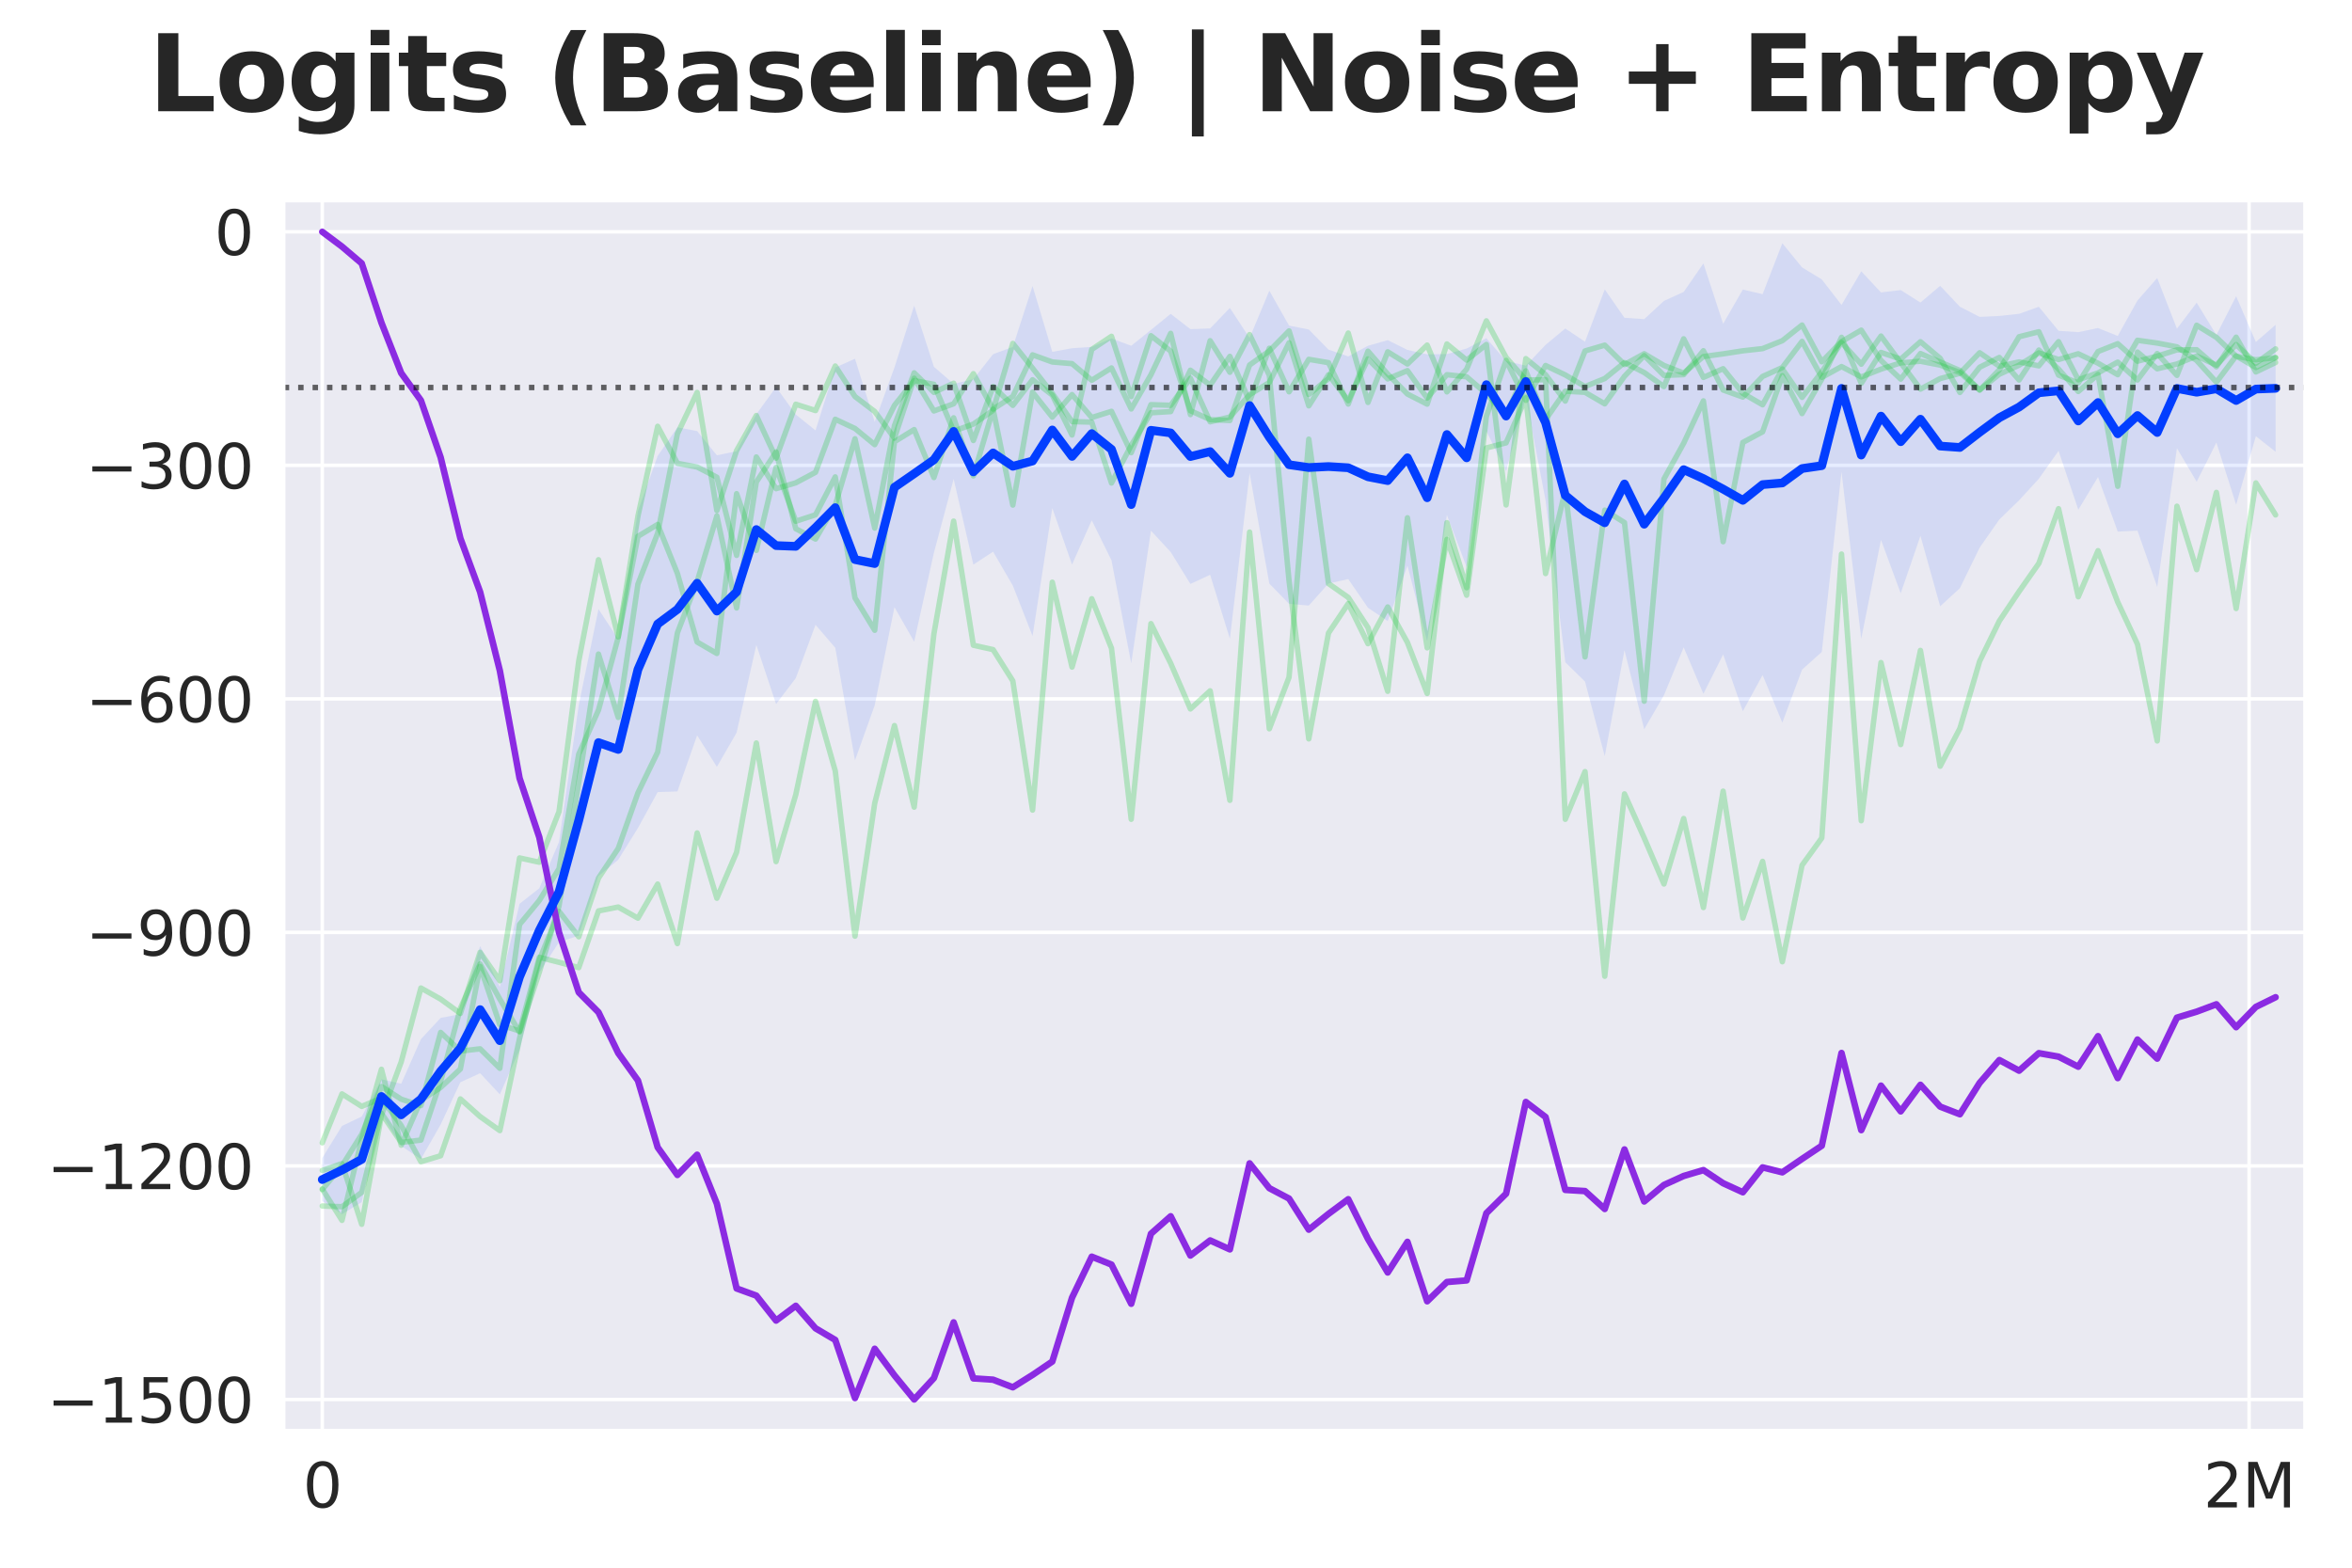<?xml version="1.0" encoding="utf-8" standalone="no"?>
<!DOCTYPE svg PUBLIC "-//W3C//DTD SVG 1.1//EN"
  "http://www.w3.org/Graphics/SVG/1.1/DTD/svg11.dtd">
<svg xmlns:xlink="http://www.w3.org/1999/xlink" width="540pt" height="360pt" viewBox="0 0 540 360" xmlns="http://www.w3.org/2000/svg" version="1.1">
 <defs>
  <style type="text/css">*{stroke-linejoin: round; stroke-linecap: butt}</style>
 </defs>
 <g id="figure_1">
  <g id="patch_1">
   <path d="M 0 360 
L 540 360 
L 540 0 
L 0 0 
z
" style="fill: #ffffff"/>
  </g>
  <g id="axes_1">
   <g id="patch_2">
    <path d="M 65.14 328.52 
L 529.2 328.52 
L 529.2 46.08 
L 65.14 46.08 
z
" style="fill: #eaeaf2"/>
   </g>
   <g id="matplotlib.axis_1">
    <g id="xtick_1">
     <g id="line2d_1">
      <path d="M 73.988 328.52 
L 73.988 46.08 
" clip-path="url(#p4210784217)" style="fill: none; stroke: #ffffff; stroke-width: 0.8; stroke-linecap: round"/>
     </g>
     <g id="text_1">
      <!-- 0 -->
      <g style="fill: #262626" transform="translate(69.534 346.158) scale(0.14 -0.14)">
       <defs>
        <path id="DejaVuSans-30" d="M 2034 4250 
Q 1547 4250 1301 3770 
Q 1056 3291 1056 2328 
Q 1056 1369 1301 889 
Q 1547 409 2034 409 
Q 2525 409 2770 889 
Q 3016 1369 3016 2328 
Q 3016 3291 2770 3770 
Q 2525 4250 2034 4250 
z
M 2034 4750 
Q 2819 4750 3233 4129 
Q 3647 3509 3647 2328 
Q 3647 1150 3233 529 
Q 2819 -91 2034 -91 
Q 1250 -91 836 529 
Q 422 1150 422 2328 
Q 422 3509 836 4129 
Q 1250 4750 2034 4750 
z
" transform="scale(0.016)"/>
       </defs>
       <use xlink:href="#DejaVuSans-30"/>
      </g>
     </g>
    </g>
    <g id="xtick_2">
     <g id="line2d_2">
      <path d="M 516.371 328.52 
L 516.371 46.08 
" clip-path="url(#p4210784217)" style="fill: none; stroke: #ffffff; stroke-width: 0.8; stroke-linecap: round"/>
     </g>
     <g id="text_2">
      <!-- 2M -->
      <g style="fill: #262626" transform="translate(505.877 346.158) scale(0.14 -0.14)">
       <defs>
        <path id="DejaVuSans-32" d="M 1228 531 
L 3431 531 
L 3431 0 
L 469 0 
L 469 531 
Q 828 903 1448 1529 
Q 2069 2156 2228 2338 
Q 2531 2678 2651 2914 
Q 2772 3150 2772 3378 
Q 2772 3750 2511 3984 
Q 2250 4219 1831 4219 
Q 1534 4219 1204 4116 
Q 875 4013 500 3803 
L 500 4441 
Q 881 4594 1212 4672 
Q 1544 4750 1819 4750 
Q 2544 4750 2975 4387 
Q 3406 4025 3406 3419 
Q 3406 3131 3298 2873 
Q 3191 2616 2906 2266 
Q 2828 2175 2409 1742 
Q 1991 1309 1228 531 
z
" transform="scale(0.016)"/>
        <path id="DejaVuSans-4d" d="M 628 4666 
L 1569 4666 
L 2759 1491 
L 3956 4666 
L 4897 4666 
L 4897 0 
L 4281 0 
L 4281 4097 
L 3078 897 
L 2444 897 
L 1241 4097 
L 1241 0 
L 628 0 
L 628 4666 
z
" transform="scale(0.016)"/>
       </defs>
       <use xlink:href="#DejaVuSans-32"/>
       <use xlink:href="#DejaVuSans-4d" transform="translate(63.623 0)"/>
      </g>
     </g>
    </g>
   </g>
   <g id="matplotlib.axis_2">
    <g id="ytick_1">
     <g id="line2d_3">
      <path d="M 65.14 321.37 
L 529.2 321.37 
" clip-path="url(#p4210784217)" style="fill: none; stroke: #ffffff; stroke-width: 0.8; stroke-linecap: round"/>
     </g>
     <g id="text_3">
      <!-- −1500 -->
      <g style="fill: #262626" transform="translate(10.778 326.689) scale(0.14 -0.14)">
       <defs>
        <path id="DejaVuSans-2212" d="M 678 2272 
L 4684 2272 
L 4684 1741 
L 678 1741 
L 678 2272 
z
" transform="scale(0.016)"/>
        <path id="DejaVuSans-31" d="M 794 531 
L 1825 531 
L 1825 4091 
L 703 3866 
L 703 4441 
L 1819 4666 
L 2450 4666 
L 2450 531 
L 3481 531 
L 3481 0 
L 794 0 
L 794 531 
z
" transform="scale(0.016)"/>
        <path id="DejaVuSans-35" d="M 691 4666 
L 3169 4666 
L 3169 4134 
L 1269 4134 
L 1269 2991 
Q 1406 3038 1543 3061 
Q 1681 3084 1819 3084 
Q 2600 3084 3056 2656 
Q 3513 2228 3513 1497 
Q 3513 744 3044 326 
Q 2575 -91 1722 -91 
Q 1428 -91 1123 -41 
Q 819 9 494 109 
L 494 744 
Q 775 591 1075 516 
Q 1375 441 1709 441 
Q 2250 441 2565 725 
Q 2881 1009 2881 1497 
Q 2881 1984 2565 2268 
Q 2250 2553 1709 2553 
Q 1456 2553 1204 2497 
Q 953 2441 691 2322 
L 691 4666 
z
" transform="scale(0.016)"/>
       </defs>
       <use xlink:href="#DejaVuSans-2212"/>
       <use xlink:href="#DejaVuSans-31" transform="translate(83.789 0)"/>
       <use xlink:href="#DejaVuSans-35" transform="translate(147.412 0)"/>
       <use xlink:href="#DejaVuSans-30" transform="translate(211.035 0)"/>
       <use xlink:href="#DejaVuSans-30" transform="translate(274.658 0)"/>
      </g>
     </g>
    </g>
    <g id="ytick_2">
     <g id="line2d_4">
      <path d="M 65.14 267.742 
L 529.2 267.742 
" clip-path="url(#p4210784217)" style="fill: none; stroke: #ffffff; stroke-width: 0.8; stroke-linecap: round"/>
     </g>
     <g id="text_4">
      <!-- −1200 -->
      <g style="fill: #262626" transform="translate(10.778 273.061) scale(0.14 -0.14)">
       <use xlink:href="#DejaVuSans-2212"/>
       <use xlink:href="#DejaVuSans-31" transform="translate(83.789 0)"/>
       <use xlink:href="#DejaVuSans-32" transform="translate(147.412 0)"/>
       <use xlink:href="#DejaVuSans-30" transform="translate(211.035 0)"/>
       <use xlink:href="#DejaVuSans-30" transform="translate(274.658 0)"/>
      </g>
     </g>
    </g>
    <g id="ytick_3">
     <g id="line2d_5">
      <path d="M 65.14 214.114 
L 529.2 214.114 
" clip-path="url(#p4210784217)" style="fill: none; stroke: #ffffff; stroke-width: 0.8; stroke-linecap: round"/>
     </g>
     <g id="text_5">
      <!-- −900 -->
      <g style="fill: #262626" transform="translate(19.686 219.433) scale(0.14 -0.14)">
       <defs>
        <path id="DejaVuSans-39" d="M 703 97 
L 703 672 
Q 941 559 1184 500 
Q 1428 441 1663 441 
Q 2288 441 2617 861 
Q 2947 1281 2994 2138 
Q 2813 1869 2534 1725 
Q 2256 1581 1919 1581 
Q 1219 1581 811 2004 
Q 403 2428 403 3163 
Q 403 3881 828 4315 
Q 1253 4750 1959 4750 
Q 2769 4750 3195 4129 
Q 3622 3509 3622 2328 
Q 3622 1225 3098 567 
Q 2575 -91 1691 -91 
Q 1453 -91 1209 -44 
Q 966 3 703 97 
z
M 1959 2075 
Q 2384 2075 2632 2365 
Q 2881 2656 2881 3163 
Q 2881 3666 2632 3958 
Q 2384 4250 1959 4250 
Q 1534 4250 1286 3958 
Q 1038 3666 1038 3163 
Q 1038 2656 1286 2365 
Q 1534 2075 1959 2075 
z
" transform="scale(0.016)"/>
       </defs>
       <use xlink:href="#DejaVuSans-2212"/>
       <use xlink:href="#DejaVuSans-39" transform="translate(83.789 0)"/>
       <use xlink:href="#DejaVuSans-30" transform="translate(147.412 0)"/>
       <use xlink:href="#DejaVuSans-30" transform="translate(211.035 0)"/>
      </g>
     </g>
    </g>
    <g id="ytick_4">
     <g id="line2d_6">
      <path d="M 65.14 160.486 
L 529.2 160.486 
" clip-path="url(#p4210784217)" style="fill: none; stroke: #ffffff; stroke-width: 0.8; stroke-linecap: round"/>
     </g>
     <g id="text_6">
      <!-- −600 -->
      <g style="fill: #262626" transform="translate(19.686 165.805) scale(0.14 -0.14)">
       <defs>
        <path id="DejaVuSans-36" d="M 2113 2584 
Q 1688 2584 1439 2293 
Q 1191 2003 1191 1497 
Q 1191 994 1439 701 
Q 1688 409 2113 409 
Q 2538 409 2786 701 
Q 3034 994 3034 1497 
Q 3034 2003 2786 2293 
Q 2538 2584 2113 2584 
z
M 3366 4563 
L 3366 3988 
Q 3128 4100 2886 4159 
Q 2644 4219 2406 4219 
Q 1781 4219 1451 3797 
Q 1122 3375 1075 2522 
Q 1259 2794 1537 2939 
Q 1816 3084 2150 3084 
Q 2853 3084 3261 2657 
Q 3669 2231 3669 1497 
Q 3669 778 3244 343 
Q 2819 -91 2113 -91 
Q 1303 -91 875 529 
Q 447 1150 447 2328 
Q 447 3434 972 4092 
Q 1497 4750 2381 4750 
Q 2619 4750 2861 4703 
Q 3103 4656 3366 4563 
z
" transform="scale(0.016)"/>
       </defs>
       <use xlink:href="#DejaVuSans-2212"/>
       <use xlink:href="#DejaVuSans-36" transform="translate(83.789 0)"/>
       <use xlink:href="#DejaVuSans-30" transform="translate(147.412 0)"/>
       <use xlink:href="#DejaVuSans-30" transform="translate(211.035 0)"/>
      </g>
     </g>
    </g>
    <g id="ytick_5">
     <g id="line2d_7">
      <path d="M 65.14 106.858 
L 529.2 106.858 
" clip-path="url(#p4210784217)" style="fill: none; stroke: #ffffff; stroke-width: 0.8; stroke-linecap: round"/>
     </g>
     <g id="text_7">
      <!-- −300 -->
      <g style="fill: #262626" transform="translate(19.686 112.177) scale(0.14 -0.14)">
       <defs>
        <path id="DejaVuSans-33" d="M 2597 2516 
Q 3050 2419 3304 2112 
Q 3559 1806 3559 1356 
Q 3559 666 3084 287 
Q 2609 -91 1734 -91 
Q 1441 -91 1130 -33 
Q 819 25 488 141 
L 488 750 
Q 750 597 1062 519 
Q 1375 441 1716 441 
Q 2309 441 2620 675 
Q 2931 909 2931 1356 
Q 2931 1769 2642 2001 
Q 2353 2234 1838 2234 
L 1294 2234 
L 1294 2753 
L 1863 2753 
Q 2328 2753 2575 2939 
Q 2822 3125 2822 3475 
Q 2822 3834 2567 4026 
Q 2313 4219 1838 4219 
Q 1578 4219 1281 4162 
Q 984 4106 628 3988 
L 628 4550 
Q 988 4650 1302 4700 
Q 1616 4750 1894 4750 
Q 2613 4750 3031 4423 
Q 3450 4097 3450 3541 
Q 3450 3153 3228 2886 
Q 3006 2619 2597 2516 
z
" transform="scale(0.016)"/>
       </defs>
       <use xlink:href="#DejaVuSans-2212"/>
       <use xlink:href="#DejaVuSans-33" transform="translate(83.789 0)"/>
       <use xlink:href="#DejaVuSans-30" transform="translate(147.412 0)"/>
       <use xlink:href="#DejaVuSans-30" transform="translate(211.035 0)"/>
      </g>
     </g>
    </g>
    <g id="ytick_6">
     <g id="line2d_8">
      <path d="M 65.14 53.23 
L 529.2 53.23 
" clip-path="url(#p4210784217)" style="fill: none; stroke: #ffffff; stroke-width: 0.8; stroke-linecap: round"/>
     </g>
     <g id="text_8">
      <!-- 0 -->
      <g style="fill: #262626" transform="translate(49.233 58.549) scale(0.14 -0.14)">
       <use xlink:href="#DejaVuSans-30"/>
      </g>
     </g>
    </g>
   </g>
   <g id="FillBetweenPolyCollection_1">
    <path d="M 73.988 265.925 
L 73.988 275.82 
L 78.518 278.824 
L 83.048 276.044 
L 87.578 255.736 
L 92.108 263.158 
L 96.638 266.177 
L 101.168 258.242 
L 105.698 248.529 
L 110.228 246.448 
L 114.758 251.311 
L 119.288 241.077 
L 123.818 223.355 
L 128.348 216.324 
L 132.878 214.868 
L 137.408 201.168 
L 141.938 197.441 
L 146.468 190.135 
L 150.998 181.895 
L 155.528 181.743 
L 160.058 168.865 
L 164.588 176.098 
L 169.118 168.249 
L 173.648 148.097 
L 178.178 161.685 
L 182.708 155.717 
L 187.238 143.484 
L 191.768 148.746 
L 196.298 174.611 
L 200.828 161.959 
L 205.358 139.417 
L 209.888 147.349 
L 214.418 126.945 
L 218.948 109.997 
L 223.478 129.653 
L 228.008 126.686 
L 232.538 134.482 
L 237.068 146.046 
L 241.598 116.677 
L 246.128 129.637 
L 250.658 119.483 
L 255.188 128.67 
L 259.718 152.329 
L 264.248 121.862 
L 268.778 126.757 
L 273.308 134.094 
L 277.838 131.995 
L 282.368 146.667 
L 286.898 108.644 
L 291.428 134.01 
L 295.958 138.655 
L 300.488 139.065 
L 305.018 133.98 
L 309.548 132.982 
L 314.078 139.569 
L 318.608 142.617 
L 323.138 129.897 
L 327.668 147.228 
L 332.198 118.264 
L 336.728 130.228 
L 341.258 98.998 
L 345.788 108.184 
L 350.318 91.259 
L 354.848 114.887 
L 359.378 152.067 
L 363.908 156.524 
L 368.438 173.638 
L 372.968 149.31 
L 377.498 167.466 
L 382.028 159.652 
L 386.558 148.658 
L 391.088 159.322 
L 395.618 150.274 
L 400.148 163.312 
L 404.678 155.013 
L 409.208 165.949 
L 413.738 153.774 
L 418.268 149.704 
L 422.798 108.358 
L 427.328 146.697 
L 431.858 123.965 
L 436.388 136.24 
L 440.918 123.054 
L 445.448 139.226 
L 449.978 135.063 
L 454.508 125.76 
L 459.038 119.29 
L 463.568 114.893 
L 468.098 109.941 
L 472.628 103.53 
L 477.158 117.057 
L 481.688 109.552 
L 486.218 122.074 
L 490.748 121.847 
L 495.278 134.782 
L 499.808 102.925 
L 504.338 110.633 
L 508.868 101.633 
L 513.398 115.912 
L 517.928 100.164 
L 522.458 103.742 
L 522.458 74.6 
L 522.458 74.6 
L 517.928 78.528 
L 513.398 68.028 
L 508.868 76.925 
L 504.338 69.509 
L 499.808 75.485 
L 495.278 63.85 
L 490.748 69.003 
L 486.218 77.15 
L 481.688 75.329 
L 477.158 76.277 
L 472.628 75.964 
L 468.098 70.448 
L 463.568 72.062 
L 459.038 72.556 
L 454.508 72.768 
L 449.978 70.44 
L 445.448 65.634 
L 440.918 69.479 
L 436.388 66.614 
L 431.858 67.151 
L 427.328 62.304 
L 422.798 70.024 
L 418.268 64.16 
L 413.738 61.41 
L 409.208 55.859 
L 404.678 67.558 
L 400.148 66.479 
L 395.618 74.355 
L 391.088 60.496 
L 386.558 67.046 
L 382.028 69.099 
L 377.498 73.285 
L 372.968 72.975 
L 368.438 66.46 
L 363.908 78.472 
L 359.378 75.435 
L 354.848 79.196 
L 350.318 83.973 
L 345.788 82.903 
L 341.258 77.676 
L 336.728 80.036 
L 332.198 81.306 
L 327.668 81.365 
L 323.138 80.359 
L 318.608 78.112 
L 314.078 79.402 
L 309.548 81.85 
L 305.018 80.289 
L 300.488 75.661 
L 295.958 74.773 
L 291.428 66.761 
L 286.898 77.615 
L 282.368 70.709 
L 277.838 75.426 
L 273.308 75.58 
L 268.778 72.074 
L 264.248 75.763 
L 259.718 79.403 
L 255.188 77.715 
L 250.658 79.662 
L 246.128 79.97 
L 241.598 80.798 
L 237.068 65.686 
L 232.538 79.66 
L 228.008 81.335 
L 223.478 87.074 
L 218.948 88.147 
L 214.418 84.231 
L 209.888 70.198 
L 205.358 84.385 
L 200.828 96.869 
L 196.298 82.38 
L 191.768 84.403 
L 187.238 98.837 
L 182.708 95.2 
L 178.178 88.887 
L 173.648 95.12 
L 169.118 103.627 
L 164.588 104.552 
L 160.058 98.992 
L 155.528 98.135 
L 150.998 104.692 
L 146.468 117.336 
L 141.938 146.757 
L 137.408 139.882 
L 132.878 161.909 
L 128.348 193.335 
L 123.818 203.982 
L 119.288 207.541 
L 114.758 226.645 
L 110.228 217.252 
L 105.698 232.866 
L 101.168 233.751 
L 96.638 238.633 
L 92.108 248.868 
L 87.578 247.849 
L 83.048 256.399 
L 78.518 258.56 
L 73.988 265.925 
z
" clip-path="url(#p4210784217)" style="fill: #023eff; fill-opacity: 0.1"/>
   </g>
   <g id="line2d_9">
    <path d="M 73.988 273.166 
L 78.518 267.705 
L 83.048 260.479 
L 87.578 249.502 
L 92.108 252.411 
L 96.638 253.897 
L 101.168 237.082 
L 105.698 241.373 
L 110.228 240.849 
L 114.758 245.322 
L 119.288 212.298 
L 123.818 206.784 
L 128.348 199.482 
L 132.878 173.175 
L 137.408 163.061 
L 141.938 146.37 
L 146.468 118.496 
L 150.998 97.896 
L 155.528 106.399 
L 160.058 107.247 
L 164.588 109.583 
L 169.118 127.533 
L 173.648 104.945 
L 178.178 112.221 
L 182.708 110.871 
L 187.238 108.461 
L 191.768 96.278 
L 196.298 98.395 
L 200.828 102.106 
L 205.358 93.088 
L 209.888 87.393 
L 214.418 88.25 
L 218.948 99.003 
L 223.478 97.388 
L 228.008 94.221 
L 232.538 78.866 
L 237.068 84.546 
L 241.598 90.341 
L 246.128 96.817 
L 250.658 96.937 
L 255.188 110.92 
L 259.718 102.265 
L 264.248 94.789 
L 268.778 94.514 
L 273.308 85.013 
L 277.838 88.452 
L 282.368 81.84 
L 286.898 92.173 
L 291.428 79.97 
L 295.958 89.973 
L 300.488 82.515 
L 305.018 83.285 
L 309.548 92.785 
L 314.078 80.645 
L 318.608 85.903 
L 323.138 90.492 
L 327.668 92.803 
L 332.198 78.992 
L 336.728 82.701 
L 341.258 79.111 
L 345.788 115.951 
L 350.318 82.354 
L 354.848 86.038 
L 359.378 92.097 
L 363.908 80.592 
L 368.438 79.259 
L 372.968 83.719 
L 377.498 81.225 
L 382.028 83.919 
L 386.558 85.669 
L 391.088 81.88 
L 395.618 81.261 
L 400.148 80.561 
L 404.678 80.056 
L 409.208 78.239 
L 413.738 74.641 
L 418.268 83.084 
L 422.798 78.44 
L 427.328 75.815 
L 431.858 82.773 
L 436.388 87.055 
L 440.918 81.185 
L 445.448 83.126 
L 449.978 85.082 
L 454.508 89.608 
L 459.038 84.899 
L 463.568 77.329 
L 468.098 76.184 
L 472.628 86.142 
L 477.158 87.946 
L 481.688 80.726 
L 486.218 78.925 
L 490.748 82.947 
L 495.278 81.777 
L 499.808 80.348 
L 504.338 80.314 
L 508.868 84.223 
L 513.398 77.431 
L 517.928 85.41 
L 522.458 83.238 
" clip-path="url(#p4210784217)" style="fill: none; stroke: #1ac938; stroke-opacity: 0.27; stroke-width: 1.25; stroke-linecap: round"/>
   </g>
   <g id="line2d_10">
    <path d="M 73.988 262.433 
L 78.518 251.203 
L 83.048 254.069 
L 87.578 252.157 
L 92.108 258.459 
L 96.638 266.775 
L 101.168 265.403 
L 105.698 252.357 
L 110.228 256.409 
L 114.758 259.628 
L 119.288 238.458 
L 123.818 220.47 
L 128.348 209.279 
L 132.878 215.119 
L 137.408 201.646 
L 141.938 194.839 
L 146.468 182.056 
L 150.998 172.694 
L 155.528 145.319 
L 160.058 133.55 
L 164.588 118.47 
L 169.118 139.608 
L 173.648 110.679 
L 178.178 103.781 
L 182.708 121.423 
L 187.238 123.786 
L 191.768 115.995 
L 196.298 100.76 
L 200.828 121.272 
L 205.358 97.742 
L 209.888 85.617 
L 214.418 90.104 
L 218.948 88.006 
L 223.478 101.157 
L 228.008 88.748 
L 232.538 93.093 
L 237.068 87.208 
L 241.598 90.733 
L 246.128 99.894 
L 250.658 80.24 
L 255.188 77.23 
L 259.718 91.057 
L 264.248 77.094 
L 268.778 80.623 
L 273.308 94.31 
L 277.838 96.359 
L 282.368 96.565 
L 286.898 83.817 
L 291.428 80.585 
L 295.958 75.988 
L 300.488 90.584 
L 305.018 86.96 
L 309.548 76.482 
L 314.078 92.412 
L 318.608 80.79 
L 323.138 83.586 
L 327.668 79.247 
L 332.198 89.988 
L 336.728 84.78 
L 341.258 73.68 
L 345.788 82.083 
L 350.318 87.274 
L 354.848 87.186 
L 359.378 188.14 
L 363.908 177.193 
L 368.438 224.182 
L 372.968 182.308 
L 377.498 192.423 
L 382.028 202.997 
L 386.558 187.965 
L 391.088 208.403 
L 395.618 181.684 
L 400.148 210.808 
L 404.678 197.805 
L 409.208 220.857 
L 413.738 198.694 
L 418.268 192.431 
L 422.798 127.235 
L 427.328 188.471 
L 431.858 152.151 
L 436.388 170.981 
L 440.918 149.361 
L 445.448 175.955 
L 449.978 167.272 
L 454.508 151.854 
L 459.038 142.589 
L 463.568 135.829 
L 468.098 129.371 
L 472.628 116.819 
L 477.158 137.035 
L 481.688 126.456 
L 486.218 138.268 
L 490.748 147.931 
L 495.278 170.148 
L 499.808 116.24 
L 504.338 130.813 
L 508.868 113.076 
L 513.398 139.741 
L 517.928 110.9 
L 522.458 118.243 
" clip-path="url(#p4210784217)" style="fill: none; stroke: #1ac938; stroke-opacity: 0.27; stroke-width: 1.25; stroke-linecap: round"/>
   </g>
   <g id="line2d_11">
    <path d="M 73.988 268.783 
L 78.518 267.205 
L 83.048 281.142 
L 87.578 256.102 
L 92.108 243.864 
L 96.638 226.885 
L 101.168 229.434 
L 105.698 232.72 
L 110.228 218.687 
L 114.758 225.221 
L 119.288 197.015 
L 123.818 198 
L 128.348 186.362 
L 132.878 151.782 
L 137.408 128.534 
L 141.938 146.251 
L 146.468 123.157 
L 150.998 120.426 
L 155.528 131.683 
L 160.058 147.439 
L 164.588 150.063 
L 169.118 113.367 
L 173.648 126.386 
L 178.178 107.362 
L 182.708 119.699 
L 187.238 118.217 
L 191.768 109.511 
L 196.298 137.285 
L 200.828 144.733 
L 205.358 101.439 
L 209.888 98.647 
L 214.418 109.658 
L 218.948 95.948 
L 223.478 109.289 
L 228.008 93.97 
L 232.538 115.988 
L 237.068 90.066 
L 241.598 95.788 
L 246.128 90.617 
L 250.658 95.88 
L 255.188 94.456 
L 259.718 103.955 
L 264.248 92.923 
L 268.778 93.077 
L 273.308 86.856 
L 277.838 96.86 
L 282.368 95.764 
L 286.898 90.625 
L 291.428 87.829 
L 295.958 78.715 
L 300.488 93.194 
L 305.018 86.06 
L 309.548 92.01 
L 314.078 82.424 
L 318.608 87.007 
L 323.138 85.114 
L 327.668 91.419 
L 332.198 86.041 
L 336.728 86.53 
L 341.258 90.415 
L 345.788 95.227 
L 350.318 85.17 
L 354.848 96.347 
L 359.378 89.83 
L 363.908 90.087 
L 368.438 92.734 
L 372.968 86.412 
L 377.498 81.663 
L 382.028 86.202 
L 386.558 86.04 
L 391.088 80.543 
L 395.618 89.56 
L 400.148 91.181 
L 404.678 86.449 
L 409.208 84.399 
L 413.738 78.4 
L 418.268 86.665 
L 422.798 84.173 
L 427.328 86.554 
L 431.858 84.765 
L 436.388 83.324 
L 440.918 82.959 
L 445.448 83.846 
L 449.978 85.55 
L 454.508 89.517 
L 459.038 85.933 
L 463.568 83.864 
L 468.098 81.026 
L 472.628 82.56 
L 477.158 81.24 
L 481.688 83.403 
L 486.218 86.043 
L 490.748 78.142 
L 495.278 78.78 
L 499.808 79.649 
L 504.338 82.78 
L 508.868 87.776 
L 513.398 81.727 
L 517.928 84.393 
L 522.458 82.106 
" clip-path="url(#p4210784217)" style="fill: none; stroke: #1ac938; stroke-opacity: 0.27; stroke-width: 1.25; stroke-linecap: round"/>
   </g>
   <g id="line2d_12">
    <path d="M 73.988 273.034 
L 78.518 280.246 
L 83.048 261.597 
L 87.578 245.553 
L 92.108 262.983 
L 96.638 252.666 
L 101.168 249.721 
L 105.698 245.487 
L 110.228 221.931 
L 114.758 235.277 
L 119.288 236.777 
L 123.818 219.827 
L 128.348 220.981 
L 132.878 222.206 
L 137.408 209.182 
L 141.938 208.291 
L 146.468 210.843 
L 150.998 203.018 
L 155.528 216.683 
L 160.058 191.282 
L 164.588 206.266 
L 169.118 195.708 
L 173.648 170.62 
L 178.178 197.859 
L 182.708 182.473 
L 187.238 161.062 
L 191.768 177.034 
L 196.298 214.978 
L 200.828 184.46 
L 205.358 166.621 
L 209.888 185.351 
L 214.418 145.56 
L 218.948 119.671 
L 223.478 148.17 
L 228.008 149.175 
L 232.538 156.361 
L 237.068 186.025 
L 241.598 133.697 
L 246.128 153.185 
L 250.658 137.489 
L 255.188 148.862 
L 259.718 188.14 
L 264.248 143.208 
L 268.778 152.31 
L 273.308 162.802 
L 277.838 158.642 
L 282.368 183.782 
L 286.898 122.189 
L 291.428 167.356 
L 295.958 155.519 
L 300.488 100.847 
L 305.018 134.011 
L 309.548 137.194 
L 314.078 144.127 
L 318.608 158.743 
L 323.138 118.906 
L 327.668 148.767 
L 332.198 123.876 
L 336.728 136.682 
L 341.258 102.863 
L 345.788 101.694 
L 350.318 91.353 
L 354.848 131.708 
L 359.378 112.581 
L 363.908 150.855 
L 368.438 117.143 
L 372.968 120.005 
L 377.498 161.023 
L 382.028 109.987 
L 386.558 101.78 
L 391.088 92.055 
L 395.618 124.4 
L 400.148 101.599 
L 404.678 99.162 
L 409.208 86.294 
L 413.738 94.974 
L 418.268 87.073 
L 422.798 77.46 
L 427.328 88.029 
L 431.858 80.929 
L 436.388 82.472 
L 440.918 78.476 
L 445.448 82.289 
L 449.978 90.124 
L 454.508 84.339 
L 459.038 82.083 
L 463.568 87.259 
L 468.098 80.384 
L 472.628 84.756 
L 477.158 89.902 
L 481.688 85.992 
L 486.218 111.67 
L 490.748 80.841 
L 495.278 84.69 
L 499.808 83.59 
L 504.338 81.757 
L 508.868 83.851 
L 513.398 79.139 
L 517.928 83.407 
L 522.458 80.122 
" clip-path="url(#p4210784217)" style="fill: none; stroke: #1ac938; stroke-opacity: 0.27; stroke-width: 1.25; stroke-linecap: round"/>
   </g>
   <g id="line2d_13">
    <path d="M 73.988 276.946 
L 78.518 277.1 
L 83.048 273.821 
L 87.578 255.65 
L 92.108 262.347 
L 96.638 261.803 
L 101.168 248.343 
L 105.698 231.55 
L 110.228 221.374 
L 114.758 229.442 
L 119.288 236.995 
L 123.818 223.262 
L 128.348 208.044 
L 132.878 179.66 
L 137.408 150.2 
L 141.938 164.743 
L 146.468 134.125 
L 150.998 122.432 
L 155.528 99.613 
L 160.058 90.125 
L 164.588 117.242 
L 169.118 103.473 
L 173.648 95.415 
L 178.178 105.207 
L 182.708 92.826 
L 187.238 94.276 
L 191.768 84.054 
L 196.298 91.06 
L 200.828 94.498 
L 205.358 100.614 
L 209.888 86.857 
L 214.418 94.368 
L 218.948 92.729 
L 223.478 85.815 
L 228.008 93.937 
L 232.538 91.047 
L 237.068 81.487 
L 241.598 83.128 
L 246.128 83.505 
L 250.658 87.318 
L 255.188 84.493 
L 259.718 93.913 
L 264.248 86.049 
L 268.778 76.553 
L 273.308 95.204 
L 277.838 78.24 
L 282.368 85.491 
L 286.898 76.846 
L 291.428 86.187 
L 295.958 133.378 
L 300.488 169.675 
L 305.018 145.358 
L 309.548 138.609 
L 314.078 147.819 
L 318.608 139.381 
L 323.138 147.541 
L 327.668 159.246 
L 332.198 120.029 
L 336.728 134.967 
L 341.258 95.616 
L 345.788 82.762 
L 350.318 91.93 
L 354.848 83.931 
L 359.378 86.106 
L 363.908 88.764 
L 368.438 86.927 
L 372.968 83.268 
L 377.498 85.544 
L 382.028 88.773 
L 386.558 77.807 
L 391.088 86.665 
L 395.618 84.667 
L 400.148 90.33 
L 404.678 92.955 
L 409.208 84.732 
L 413.738 91.25 
L 418.268 85.407 
L 422.798 78.648 
L 427.328 83.632 
L 431.858 77.172 
L 436.388 83.304 
L 440.918 89.353 
L 445.448 86.932 
L 449.978 85.73 
L 454.508 81.004 
L 459.038 84.11 
L 463.568 83.107 
L 468.098 84.008 
L 472.628 78.457 
L 477.158 87.212 
L 481.688 85.626 
L 486.218 83.152 
L 490.748 87.264 
L 495.278 81.183 
L 499.808 86.198 
L 504.338 74.69 
L 508.868 77.469 
L 513.398 81.813 
L 517.928 82.618 
L 522.458 82.147 
" clip-path="url(#p4210784217)" style="fill: none; stroke: #1ac938; stroke-opacity: 0.27; stroke-width: 1.25; stroke-linecap: round"/>
   </g>
   <g id="line2d_14">
    <path d="M 73.988 53.23 
L 78.518 56.627 
L 83.048 60.482 
L 87.578 74.112 
L 92.108 85.665 
L 96.638 91.95 
L 101.168 105.03 
L 105.698 123.615 
L 110.228 135.93 
L 114.758 153.997 
L 119.288 178.697 
L 123.818 192.265 
L 128.348 214.14 
L 132.878 227.888 
L 137.408 232.45 
L 141.938 241.821 
L 146.468 248.124 
L 150.998 263.475 
L 155.528 269.815 
L 160.058 265.17 
L 164.588 276.418 
L 169.118 295.876 
L 173.648 297.523 
L 178.178 303.251 
L 182.708 299.861 
L 187.238 305.028 
L 191.768 307.7 
L 196.298 321.048 
L 200.828 309.73 
L 205.358 315.832 
L 209.888 321.37 
L 214.418 316.46 
L 218.948 303.667 
L 223.478 316.53 
L 228.008 316.828 
L 232.538 318.574 
L 237.068 315.735 
L 241.598 312.661 
L 246.128 298 
L 250.658 288.584 
L 255.188 290.394 
L 259.718 299.391 
L 264.248 283.313 
L 268.778 279.302 
L 273.308 288.317 
L 277.838 284.849 
L 282.368 286.902 
L 286.898 267.153 
L 291.428 272.849 
L 295.958 275.239 
L 300.488 282.375 
L 305.018 278.747 
L 309.548 275.386 
L 314.078 284.507 
L 318.608 292.21 
L 323.138 285.174 
L 327.668 298.822 
L 332.198 294.401 
L 336.728 294.03 
L 341.258 278.599 
L 345.788 274.11 
L 350.318 253.053 
L 354.848 256.513 
L 359.378 273.245 
L 363.908 273.515 
L 368.438 277.625 
L 372.968 263.957 
L 377.498 275.901 
L 382.028 272.114 
L 386.558 270.046 
L 391.088 268.699 
L 395.618 271.714 
L 400.148 273.789 
L 404.678 268.077 
L 409.208 269.21 
L 413.738 266.125 
L 418.268 263.099 
L 422.798 241.803 
L 427.328 259.521 
L 431.858 249.306 
L 436.388 255.209 
L 440.918 249.113 
L 445.448 254.122 
L 449.978 255.875 
L 454.508 248.674 
L 459.038 243.428 
L 463.568 245.868 
L 468.098 241.844 
L 472.628 242.647 
L 477.158 244.957 
L 481.688 237.944 
L 486.218 247.573 
L 490.748 238.723 
L 495.278 243.098 
L 499.808 233.689 
L 504.338 232.316 
L 508.868 230.625 
L 513.398 235.882 
L 517.928 231.223 
L 522.458 229.001 
" clip-path="url(#p4210784217)" style="fill: none; stroke: #8b2be2; stroke-width: 1.5; stroke-linecap: round"/>
   </g>
   <g id="line2d_15">
    <path d="M 73.988 270.872 
L 78.518 268.692 
L 83.048 266.221 
L 87.578 251.793 
L 92.108 256.013 
L 96.638 252.405 
L 101.168 245.997 
L 105.698 240.697 
L 110.228 231.85 
L 114.758 238.978 
L 119.288 224.309 
L 123.818 213.669 
L 128.348 204.83 
L 132.878 188.388 
L 137.408 170.525 
L 141.938 172.099 
L 146.468 153.736 
L 150.998 143.293 
L 155.528 139.939 
L 160.058 133.929 
L 164.588 140.325 
L 169.118 135.938 
L 173.648 121.609 
L 178.178 125.286 
L 182.708 125.458 
L 187.238 121.16 
L 191.768 116.575 
L 196.298 128.496 
L 200.828 129.414 
L 205.358 111.901 
L 209.888 108.773 
L 214.418 105.588 
L 218.948 99.072 
L 223.478 108.364 
L 228.008 104.01 
L 232.538 107.071 
L 237.068 105.866 
L 241.598 98.737 
L 246.128 104.803 
L 250.658 99.573 
L 255.188 103.192 
L 259.718 115.866 
L 264.248 98.813 
L 268.778 99.415 
L 273.308 104.837 
L 277.838 103.711 
L 282.368 108.688 
L 286.898 93.13 
L 291.428 100.385 
L 295.958 106.714 
L 300.488 107.363 
L 305.018 107.135 
L 309.548 107.416 
L 314.078 109.486 
L 318.608 110.365 
L 323.138 105.128 
L 327.668 114.297 
L 332.198 99.785 
L 336.728 105.132 
L 341.258 88.337 
L 345.788 95.543 
L 350.318 87.616 
L 354.848 97.042 
L 359.378 113.751 
L 363.908 117.498 
L 368.438 120.049 
L 372.968 111.142 
L 377.498 120.375 
L 382.028 114.376 
L 386.558 107.852 
L 391.088 109.909 
L 395.618 112.314 
L 400.148 114.896 
L 404.678 111.285 
L 409.208 110.904 
L 413.738 107.592 
L 418.268 106.932 
L 422.798 89.191 
L 427.328 104.5 
L 431.858 95.558 
L 436.388 101.427 
L 440.918 96.267 
L 445.448 102.43 
L 449.978 102.752 
L 454.508 99.264 
L 459.038 95.923 
L 463.568 93.478 
L 468.098 90.194 
L 472.628 89.747 
L 477.158 96.667 
L 481.688 92.441 
L 486.218 99.612 
L 490.748 95.425 
L 495.278 99.316 
L 499.808 89.205 
L 504.338 90.071 
L 508.868 89.279 
L 513.398 91.97 
L 517.928 89.346 
L 522.458 89.171 
" clip-path="url(#p4210784217)" style="fill: none; stroke: #023eff; stroke-width: 2; stroke-linecap: round"/>
   </g>
   <g id="line2d_16">
    <path d="M 65.14 88.982 
L 529.2 88.982 
" clip-path="url(#p4210784217)" style="fill: none; stroke-dasharray: 1.25,2.062; stroke-dashoffset: 0; stroke: #000000; stroke-opacity: 0.6; stroke-width: 1.25"/>
   </g>
   <g id="patch_3">
    <path d="M 65.14 328.52 
L 65.14 46.08 
" style="fill: none; stroke: #ffffff; stroke-width: 0.8; stroke-linejoin: miter; stroke-linecap: square"/>
   </g>
   <g id="patch_4">
    <path d="M 529.2 328.52 
L 529.2 46.08 
" style="fill: none; stroke: #ffffff; stroke-width: 0.8; stroke-linejoin: miter; stroke-linecap: square"/>
   </g>
   <g id="patch_5">
    <path d="M 65.14 328.52 
L 529.2 328.52 
" style="fill: none; stroke: #ffffff; stroke-width: 0.8; stroke-linejoin: miter; stroke-linecap: square"/>
   </g>
   <g id="patch_6">
    <path d="M 65.14 46.08 
L 529.2 46.08 
" style="fill: none; stroke: #ffffff; stroke-width: 0.8; stroke-linejoin: miter; stroke-linecap: square"/>
   </g>
  </g>
  <g id="text_9">
   <!-- Logits (Baseline) | Noise + Entropy -->
   <g style="fill: #262626" transform="translate(34.067 25.541) scale(0.24 -0.24)">
    <defs>
     <path id="DejaVuSans-Bold-4c" d="M 588 4666 
L 1791 4666 
L 1791 909 
L 3903 909 
L 3903 0 
L 588 0 
L 588 4666 
z
" transform="scale(0.016)"/>
     <path id="DejaVuSans-Bold-6f" d="M 2203 2784 
Q 1831 2784 1636 2517 
Q 1441 2250 1441 1747 
Q 1441 1244 1636 976 
Q 1831 709 2203 709 
Q 2569 709 2762 976 
Q 2956 1244 2956 1747 
Q 2956 2250 2762 2517 
Q 2569 2784 2203 2784 
z
M 2203 3584 
Q 3106 3584 3614 3096 
Q 4122 2609 4122 1747 
Q 4122 884 3614 396 
Q 3106 -91 2203 -91 
Q 1297 -91 786 396 
Q 275 884 275 1747 
Q 275 2609 786 3096 
Q 1297 3584 2203 3584 
z
" transform="scale(0.016)"/>
     <path id="DejaVuSans-Bold-67" d="M 2919 594 
Q 2688 288 2409 144 
Q 2131 0 1766 0 
Q 1125 0 706 504 
Q 288 1009 288 1791 
Q 288 2575 706 3076 
Q 1125 3578 1766 3578 
Q 2131 3578 2409 3434 
Q 2688 3291 2919 2981 
L 2919 3500 
L 4044 3500 
L 4044 353 
Q 4044 -491 3511 -936 
Q 2978 -1381 1966 -1381 
Q 1638 -1381 1331 -1331 
Q 1025 -1281 716 -1178 
L 716 -306 
Q 1009 -475 1290 -558 
Q 1572 -641 1856 -641 
Q 2406 -641 2662 -400 
Q 2919 -159 2919 353 
L 2919 594 
z
M 2181 2772 
Q 1834 2772 1640 2515 
Q 1447 2259 1447 1791 
Q 1447 1309 1634 1061 
Q 1822 813 2181 813 
Q 2531 813 2725 1069 
Q 2919 1325 2919 1791 
Q 2919 2259 2725 2515 
Q 2531 2772 2181 2772 
z
" transform="scale(0.016)"/>
     <path id="DejaVuSans-Bold-69" d="M 538 3500 
L 1656 3500 
L 1656 0 
L 538 0 
L 538 3500 
z
M 538 4863 
L 1656 4863 
L 1656 3950 
L 538 3950 
L 538 4863 
z
" transform="scale(0.016)"/>
     <path id="DejaVuSans-Bold-74" d="M 1759 4494 
L 1759 3500 
L 2913 3500 
L 2913 2700 
L 1759 2700 
L 1759 1216 
Q 1759 972 1856 886 
Q 1953 800 2241 800 
L 2816 800 
L 2816 0 
L 1856 0 
Q 1194 0 917 276 
Q 641 553 641 1216 
L 641 2700 
L 84 2700 
L 84 3500 
L 641 3500 
L 641 4494 
L 1759 4494 
z
" transform="scale(0.016)"/>
     <path id="DejaVuSans-Bold-73" d="M 3272 3391 
L 3272 2541 
Q 2913 2691 2578 2766 
Q 2244 2841 1947 2841 
Q 1628 2841 1473 2761 
Q 1319 2681 1319 2516 
Q 1319 2381 1436 2309 
Q 1553 2238 1856 2203 
L 2053 2175 
Q 2913 2066 3209 1816 
Q 3506 1566 3506 1031 
Q 3506 472 3093 190 
Q 2681 -91 1863 -91 
Q 1516 -91 1145 -36 
Q 775 19 384 128 
L 384 978 
Q 719 816 1070 734 
Q 1422 653 1784 653 
Q 2113 653 2278 743 
Q 2444 834 2444 1013 
Q 2444 1163 2330 1236 
Q 2216 1309 1875 1350 
L 1678 1375 
Q 931 1469 631 1722 
Q 331 1975 331 2491 
Q 331 3047 712 3315 
Q 1094 3584 1881 3584 
Q 2191 3584 2531 3537 
Q 2872 3491 3272 3391 
z
" transform="scale(0.016)"/>
     <path id="DejaVuSans-Bold-20" transform="scale(0.016)"/>
     <path id="DejaVuSans-Bold-28" d="M 2413 -844 
L 1484 -844 
Q 1006 -72 778 623 
Q 550 1319 550 2003 
Q 550 2688 779 3389 
Q 1009 4091 1484 4856 
L 2413 4856 
Q 2013 4116 1813 3408 
Q 1613 2700 1613 2009 
Q 1613 1319 1811 609 
Q 2009 -100 2413 -844 
z
" transform="scale(0.016)"/>
     <path id="DejaVuSans-Bold-42" d="M 2456 2859 
Q 2741 2859 2887 2984 
Q 3034 3109 3034 3353 
Q 3034 3594 2887 3720 
Q 2741 3847 2456 3847 
L 1791 3847 
L 1791 2859 
L 2456 2859 
z
M 2497 819 
Q 2859 819 3042 972 
Q 3225 1125 3225 1434 
Q 3225 1738 3044 1889 
Q 2863 2041 2497 2041 
L 1791 2041 
L 1791 819 
L 2497 819 
z
M 3616 2497 
Q 4003 2384 4215 2081 
Q 4428 1778 4428 1338 
Q 4428 663 3972 331 
Q 3516 0 2584 0 
L 588 0 
L 588 4666 
L 2394 4666 
Q 3366 4666 3802 4372 
Q 4238 4078 4238 3431 
Q 4238 3091 4078 2852 
Q 3919 2613 3616 2497 
z
" transform="scale(0.016)"/>
     <path id="DejaVuSans-Bold-61" d="M 2106 1575 
Q 1756 1575 1579 1456 
Q 1403 1338 1403 1106 
Q 1403 894 1545 773 
Q 1688 653 1941 653 
Q 2256 653 2472 879 
Q 2688 1106 2688 1447 
L 2688 1575 
L 2106 1575 
z
M 3816 1997 
L 3816 0 
L 2688 0 
L 2688 519 
Q 2463 200 2181 54 
Q 1900 -91 1497 -91 
Q 953 -91 614 226 
Q 275 544 275 1050 
Q 275 1666 698 1953 
Q 1122 2241 2028 2241 
L 2688 2241 
L 2688 2328 
Q 2688 2594 2478 2717 
Q 2269 2841 1825 2841 
Q 1466 2841 1156 2769 
Q 847 2697 581 2553 
L 581 3406 
Q 941 3494 1303 3539 
Q 1666 3584 2028 3584 
Q 2975 3584 3395 3211 
Q 3816 2838 3816 1997 
z
" transform="scale(0.016)"/>
     <path id="DejaVuSans-Bold-65" d="M 4031 1759 
L 4031 1441 
L 1416 1441 
Q 1456 1047 1700 850 
Q 1944 653 2381 653 
Q 2734 653 3104 758 
Q 3475 863 3866 1075 
L 3866 213 
Q 3469 63 3072 -14 
Q 2675 -91 2278 -91 
Q 1328 -91 801 392 
Q 275 875 275 1747 
Q 275 2603 792 3093 
Q 1309 3584 2216 3584 
Q 3041 3584 3536 3087 
Q 4031 2591 4031 1759 
z
M 2881 2131 
Q 2881 2450 2695 2645 
Q 2509 2841 2209 2841 
Q 1884 2841 1681 2658 
Q 1478 2475 1428 2131 
L 2881 2131 
z
" transform="scale(0.016)"/>
     <path id="DejaVuSans-Bold-6c" d="M 538 4863 
L 1656 4863 
L 1656 0 
L 538 0 
L 538 4863 
z
" transform="scale(0.016)"/>
     <path id="DejaVuSans-Bold-6e" d="M 4056 2131 
L 4056 0 
L 2931 0 
L 2931 347 
L 2931 1631 
Q 2931 2084 2911 2256 
Q 2891 2428 2841 2509 
Q 2775 2619 2662 2680 
Q 2550 2741 2406 2741 
Q 2056 2741 1856 2470 
Q 1656 2200 1656 1722 
L 1656 0 
L 538 0 
L 538 3500 
L 1656 3500 
L 1656 2988 
Q 1909 3294 2193 3439 
Q 2478 3584 2822 3584 
Q 3428 3584 3742 3212 
Q 4056 2841 4056 2131 
z
" transform="scale(0.016)"/>
     <path id="DejaVuSans-Bold-29" d="M 513 -844 
Q 913 -100 1113 609 
Q 1313 1319 1313 2009 
Q 1313 2700 1113 3408 
Q 913 4116 513 4856 
L 1441 4856 
Q 1916 4091 2145 3389 
Q 2375 2688 2375 2003 
Q 2375 1319 2147 623 
Q 1919 -72 1441 -844 
L 513 -844 
z
" transform="scale(0.016)"/>
     <path id="DejaVuSans-Bold-7c" d="M 1522 4891 
L 1522 -1509 
L 813 -1509 
L 813 4891 
L 1522 4891 
z
" transform="scale(0.016)"/>
     <path id="DejaVuSans-Bold-4e" d="M 588 4666 
L 1931 4666 
L 3628 1466 
L 3628 4666 
L 4769 4666 
L 4769 0 
L 3425 0 
L 1728 3200 
L 1728 0 
L 588 0 
L 588 4666 
z
" transform="scale(0.016)"/>
     <path id="DejaVuSans-Bold-2b" d="M 3053 4013 
L 3053 2375 
L 4684 2375 
L 4684 1638 
L 3053 1638 
L 3053 0 
L 2309 0 
L 2309 1638 
L 678 1638 
L 678 2375 
L 2309 2375 
L 2309 4013 
L 3053 4013 
z
" transform="scale(0.016)"/>
     <path id="DejaVuSans-Bold-45" d="M 588 4666 
L 3834 4666 
L 3834 3756 
L 1791 3756 
L 1791 2888 
L 3713 2888 
L 3713 1978 
L 1791 1978 
L 1791 909 
L 3903 909 
L 3903 0 
L 588 0 
L 588 4666 
z
" transform="scale(0.016)"/>
     <path id="DejaVuSans-Bold-72" d="M 3138 2547 
Q 2991 2616 2845 2648 
Q 2700 2681 2553 2681 
Q 2122 2681 1889 2404 
Q 1656 2128 1656 1613 
L 1656 0 
L 538 0 
L 538 3500 
L 1656 3500 
L 1656 2925 
Q 1872 3269 2151 3426 
Q 2431 3584 2822 3584 
Q 2878 3584 2943 3579 
Q 3009 3575 3134 3559 
L 3138 2547 
z
" transform="scale(0.016)"/>
     <path id="DejaVuSans-Bold-70" d="M 1656 506 
L 1656 -1331 
L 538 -1331 
L 538 3500 
L 1656 3500 
L 1656 2988 
Q 1888 3294 2169 3439 
Q 2450 3584 2816 3584 
Q 3463 3584 3878 3070 
Q 4294 2556 4294 1747 
Q 4294 938 3878 423 
Q 3463 -91 2816 -91 
Q 2450 -91 2169 54 
Q 1888 200 1656 506 
z
M 2400 2772 
Q 2041 2772 1848 2508 
Q 1656 2244 1656 1747 
Q 1656 1250 1848 986 
Q 2041 722 2400 722 
Q 2759 722 2948 984 
Q 3138 1247 3138 1747 
Q 3138 2247 2948 2509 
Q 2759 2772 2400 2772 
z
" transform="scale(0.016)"/>
     <path id="DejaVuSans-Bold-79" d="M 78 3500 
L 1197 3500 
L 2138 1125 
L 2938 3500 
L 4056 3500 
L 2584 -331 
Q 2363 -916 2067 -1148 
Q 1772 -1381 1288 -1381 
L 641 -1381 
L 641 -647 
L 991 -647 
Q 1275 -647 1404 -556 
Q 1534 -466 1606 -231 
L 1638 -134 
L 78 3500 
z
" transform="scale(0.016)"/>
    </defs>
    <use xlink:href="#DejaVuSans-Bold-4c"/>
    <use xlink:href="#DejaVuSans-Bold-6f" transform="translate(63.721 0)"/>
    <use xlink:href="#DejaVuSans-Bold-67" transform="translate(132.422 0)"/>
    <use xlink:href="#DejaVuSans-Bold-69" transform="translate(204.004 0)"/>
    <use xlink:href="#DejaVuSans-Bold-74" transform="translate(238.281 0)"/>
    <use xlink:href="#DejaVuSans-Bold-73" transform="translate(286.084 0)"/>
    <use xlink:href="#DejaVuSans-Bold-20" transform="translate(345.605 0)"/>
    <use xlink:href="#DejaVuSans-Bold-28" transform="translate(380.42 0)"/>
    <use xlink:href="#DejaVuSans-Bold-42" transform="translate(426.123 0)"/>
    <use xlink:href="#DejaVuSans-Bold-61" transform="translate(502.344 0)"/>
    <use xlink:href="#DejaVuSans-Bold-73" transform="translate(569.824 0)"/>
    <use xlink:href="#DejaVuSans-Bold-65" transform="translate(629.346 0)"/>
    <use xlink:href="#DejaVuSans-Bold-6c" transform="translate(697.168 0)"/>
    <use xlink:href="#DejaVuSans-Bold-69" transform="translate(731.445 0)"/>
    <use xlink:href="#DejaVuSans-Bold-6e" transform="translate(765.723 0)"/>
    <use xlink:href="#DejaVuSans-Bold-65" transform="translate(836.914 0)"/>
    <use xlink:href="#DejaVuSans-Bold-29" transform="translate(904.736 0)"/>
    <use xlink:href="#DejaVuSans-Bold-20" transform="translate(950.439 0)"/>
    <use xlink:href="#DejaVuSans-Bold-7c" transform="translate(985.254 0)"/>
    <use xlink:href="#DejaVuSans-Bold-20" transform="translate(1021.777 0)"/>
    <use xlink:href="#DejaVuSans-Bold-4e" transform="translate(1056.592 0)"/>
    <use xlink:href="#DejaVuSans-Bold-6f" transform="translate(1140.283 0)"/>
    <use xlink:href="#DejaVuSans-Bold-69" transform="translate(1208.984 0)"/>
    <use xlink:href="#DejaVuSans-Bold-73" transform="translate(1243.262 0)"/>
    <use xlink:href="#DejaVuSans-Bold-65" transform="translate(1302.783 0)"/>
    <use xlink:href="#DejaVuSans-Bold-20" transform="translate(1370.605 0)"/>
    <use xlink:href="#DejaVuSans-Bold-2b" transform="translate(1405.42 0)"/>
    <use xlink:href="#DejaVuSans-Bold-20" transform="translate(1489.209 0)"/>
    <use xlink:href="#DejaVuSans-Bold-45" transform="translate(1524.023 0)"/>
    <use xlink:href="#DejaVuSans-Bold-6e" transform="translate(1592.334 0)"/>
    <use xlink:href="#DejaVuSans-Bold-74" transform="translate(1663.525 0)"/>
    <use xlink:href="#DejaVuSans-Bold-72" transform="translate(1711.328 0)"/>
    <use xlink:href="#DejaVuSans-Bold-6f" transform="translate(1760.645 0)"/>
    <use xlink:href="#DejaVuSans-Bold-70" transform="translate(1829.346 0)"/>
    <use xlink:href="#DejaVuSans-Bold-79" transform="translate(1900.928 0)"/>
   </g>
  </g>
 </g>
 <defs>
  <clipPath id="p4210784217">
   <rect x="65.14" y="46.08" width="464.06" height="282.44"/>
  </clipPath>
 </defs>
</svg>
